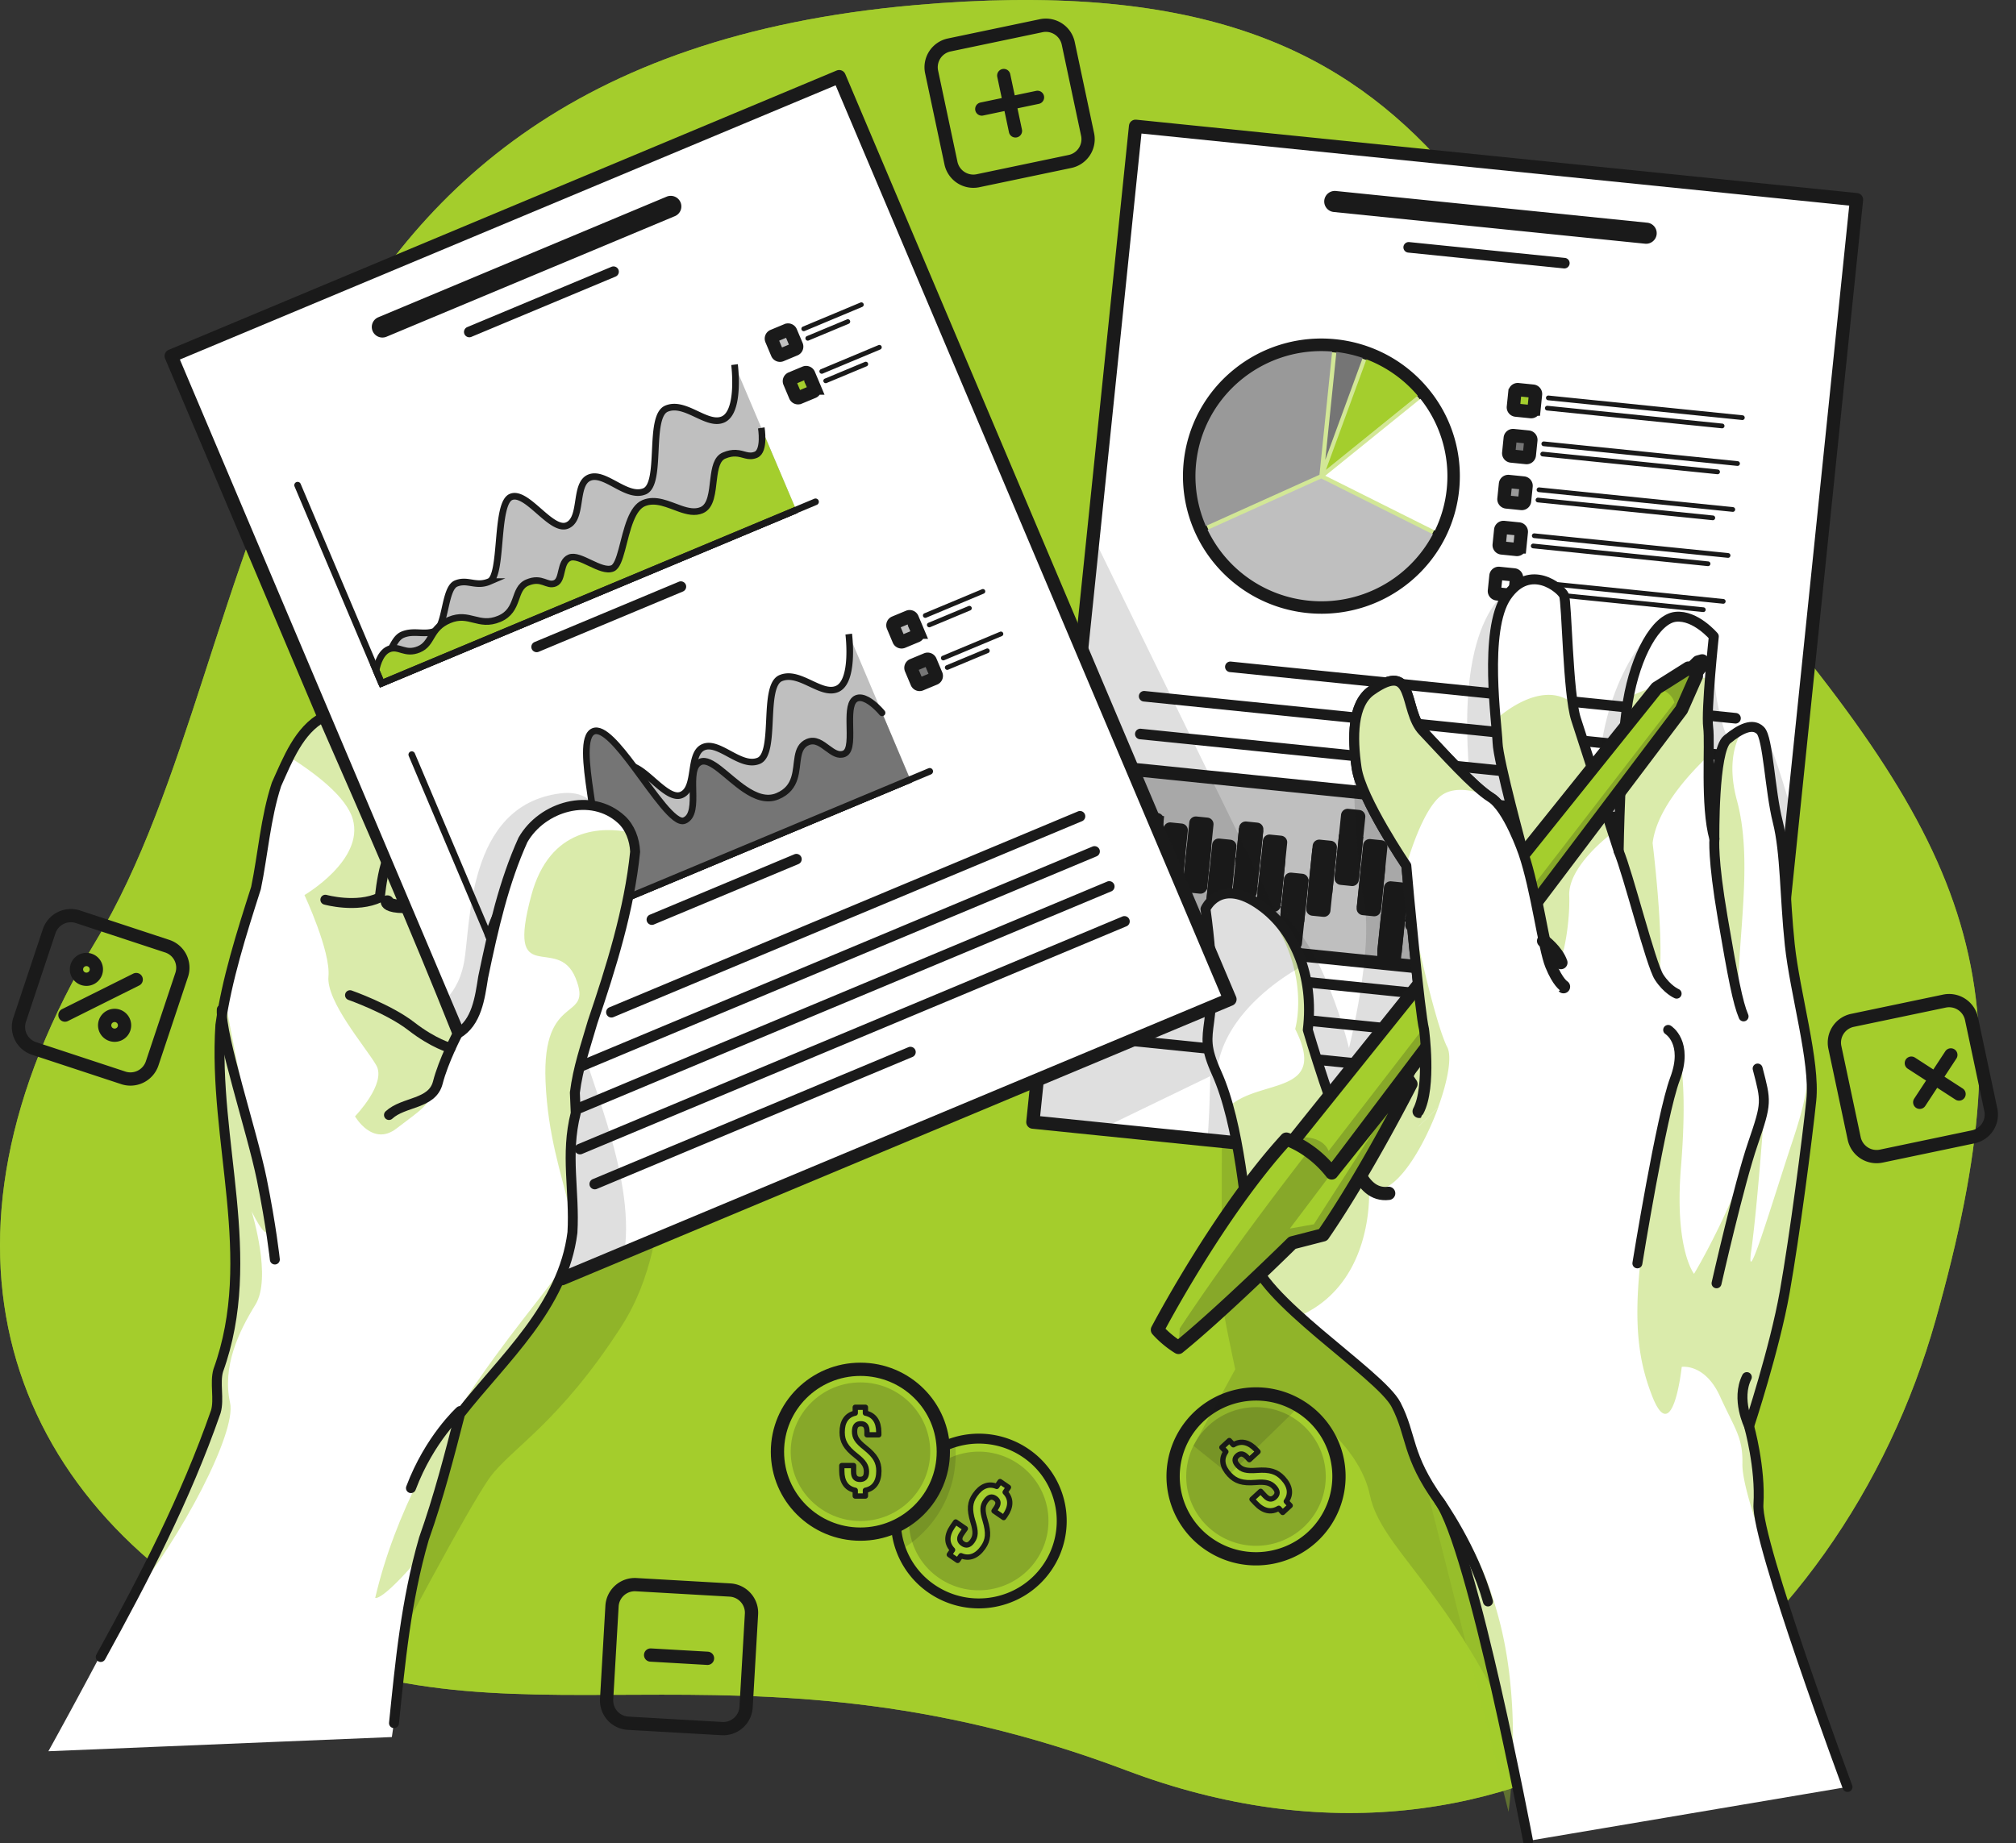 <svg width="152" height="139" fill="none" xmlns="http://www.w3.org/2000/svg"><rect width="100%" height="100%" fill="#333333" stroke="none"/><g clip-path="url(#clip0_174_72774)"><path d="M68.943.39c42.088-3.725 42.159 19.873 61.123 41.86s23.022 31.952 15.873 57.298c-7.149 25.342-31.237 45.211-61.038 33.955-29.802-11.257-46.872-.445-65.67-10.444C.433 113.06-6.546 93.748 7.213 70.989 20.972 48.228 17.049 4.984 68.943.39z" fill="#A4CE2D"/><path opacity=".7" d="M68.943.39c42.088-3.725 42.159 19.873 61.123 41.86s23.022 31.952 15.873 57.298c-7.149 25.342-31.237 45.211-61.038 33.955-29.802-11.257-46.872-.445-65.67-10.444C.433 113.06-6.546 93.748 7.213 70.989 20.972 48.228 17.049 4.984 68.943.39z" fill="#A4CE2D"/><path d="M80.668 12.178l-6.922 1.45a1.727 1.727 0 01-2.046-1.325l-1.46-6.88a1.717 1.717 0 011.334-2.033l6.922-1.45a1.727 1.727 0 012.046 1.325l1.46 6.88a1.718 1.718 0 01-1.334 2.033zM75.68 5.696l.882 4.175m1.662-2.529l-4.2.88m74.745 77.514l-6.922 1.45a1.727 1.727 0 01-2.046-1.325l-1.459-6.88a1.717 1.717 0 011.334-2.033l6.922-1.45a1.727 1.727 0 012.046 1.325l1.459 6.88a1.718 1.718 0 01-1.334 2.033zm-1.682-6.181l-2.345 3.574m2.964-.623l-3.597-2.33m-89.682 50.185l-7.065-.405a1.72 1.72 0 01-1.625-1.814l.407-7.021a1.723 1.723 0 011.826-1.615l7.064.404c.954.054 1.68.867 1.626 1.815l-.408 7.021a1.726 1.726 0 01-1.825 1.615zm-1.084-5.301l-4.288-.246M9.29 81.284l-6.714-2.212a1.71 1.71 0 01-1.096-2.168l2.225-6.674a1.726 1.726 0 012.182-1.089l6.715 2.212a1.71 1.71 0 011.096 2.169l-2.226 6.673a1.728 1.728 0 01-2.182 1.09zm.98-7.412l-5.372 2.681" stroke="#1A1A1A" stroke-miterlimit="10" stroke-linecap="round" stroke-linejoin="round"/><path d="M7.186 72.77a.744.744 0 01-.332 1.001.753.753 0 01-1.008-.33.744.744 0 01.333-1.002.753.753 0 011.007.33zm2.125 4.218a.744.744 0 01-.332 1.002.753.753 0 01-1.008-.33.744.744 0 01.333-1.002.75.75 0 011.007.33z" stroke="#1A1A1A" stroke-miterlimit="10" stroke-linecap="round" stroke-linejoin="round"/><path d="M78.94 118.241c-1.96 2.823-5.856 3.527-8.696 1.578a6.187 6.187 0 01-1.588-8.646 6.22 6.22 0 013.349-2.415 6.26 6.26 0 015.35.84 6.186 6.186 0 011.585 8.643z" fill="#A4CE2D"/><path opacity=".3" d="M78.118 117.678c-1.652 2.374-4.927 2.968-7.319 1.325a5.207 5.207 0 01-1.333-7.273c1.652-2.375 4.926-2.968 7.319-1.326a5.21 5.21 0 011.333 7.274z" fill="#1A1A1A" fill-opacity=".7"/><path d="M75.153 112.097l.251-.365.631.435-.25.365c.471.489.457 1.099 0 1.76l-.11.155-.729-.502.14-.203c.244-.347.193-.576-.052-.745-.244-.169-.478-.132-.719.216-.24.347-.271.688-.037 1.457.281.937.234 1.47-.156 2.026-.462.661-1.045.891-1.67.624l-.247.358-.632-.435.248-.358c-.478-.492-.461-1.109 0-1.774l.234-.333.73.502-.268.384c-.245.348-.177.58.071.749.244.169.489.148.73-.199.24-.347.278-.695.037-1.457-.288-.93-.234-1.47.156-2.026.455-.655 1.021-.887 1.642-.634z" fill="#A4CE2D" stroke="#1A1A1A" stroke-width=".4" stroke-miterlimit="10" stroke-linecap="round" stroke-linejoin="round"/><path opacity=".2" d="M72.056 109.673c0 3.062-1.653 5.739-4.12 7.199a6.188 6.188 0 01.72-5.699 6.217 6.217 0 013.349-2.414c.034.3.05.603.05.914z" fill="#1A1A1A" fill-opacity=".7"/><path d="M78.94 118.241c-1.96 2.823-5.856 3.527-8.696 1.578a6.187 6.187 0 01-1.588-8.646 6.22 6.22 0 013.349-2.415 6.26 6.26 0 015.35.84 6.186 6.186 0 011.585 8.643z" stroke="#1A1A1A" stroke-width=".75" stroke-miterlimit="10" stroke-linecap="round" stroke-linejoin="round"/><path d="M64.87 115.695c3.454 0 6.254-2.783 6.254-6.215 0-3.433-2.8-6.215-6.253-6.215-3.454 0-6.254 2.782-6.254 6.215 0 3.432 2.8 6.215 6.254 6.215z" fill="#A4CE2D" stroke="#1A1A1A" stroke-miterlimit="10" stroke-linecap="round" stroke-linejoin="round"/><path opacity=".3" d="M64.876 114.707c2.905 0 5.26-2.341 5.26-5.227 0-2.887-2.355-5.227-5.26-5.227-2.904 0-5.259 2.34-5.259 5.227 0 2.886 2.355 5.227 5.26 5.227z" fill="#1A1A1A" fill-opacity=".7"/><path d="M64.483 106.57v-.442h.767v.442c.665.135 1.008.644 1.008 1.45v.185h-.89v-.246c0-.425-.169-.587-.467-.587-.299 0-.469.162-.469.587 0 .425.17.722.801 1.221.767.61 1.032 1.076 1.032 1.753 0 .806-.35 1.322-1.015 1.457v.432h-.767v-.432c-.675-.135-1.014-.654-1.014-1.457v-.408h.889v.466c0 .425.186.576.485.576.298 0 .485-.151.485-.576 0-.425-.17-.729-.8-1.221-.767-.604-1.032-1.076-1.032-1.757-.004-.789.329-1.298.987-1.443z" fill="#A4CE2D" stroke="#1A1A1A" stroke-width=".4" stroke-miterlimit="10" stroke-linecap="round" stroke-linejoin="round"/><path d="M99.967 114.693a6.193 6.193 0 00-1.892-8.586c-2.908-1.852-6.776-1.01-8.639 1.88a6.192 6.192 0 001.892 8.586c2.908 1.852 6.776 1.01 8.64-1.88z" fill="#A4CE2D" stroke="#1A1A1A" stroke-miterlimit="10" stroke-linecap="round" stroke-linejoin="round"/><path opacity=".3" d="M98.552 107.79a5.206 5.206 0 01-.274 7.389 5.284 5.284 0 01-7.435-.273 5.206 5.206 0 01.275-7.389c2.131-1.963 5.46-1.841 7.434.273z" fill="#1A1A1A" fill-opacity=".7"/><path d="M92.427 109.479l-.302-.324.563-.519.302.323c.58-.35 1.178-.209 1.73.382l.13.138-.652.6-.17-.179c-.291-.31-.525-.313-.743-.111-.217.202-.234.435.058.745.292.311.618.412 1.425.351.98-.071 1.493.091 1.958.587.553.59.648 1.207.255 1.753l.295.317-.564.52-.295-.317c-.587.357-1.19.209-1.74-.381l-.279-.297.652-.6.319.34c.292.31.532.297.75.095.217-.203.25-.442-.038-.752-.291-.311-.624-.419-1.425-.351-.974.077-1.493-.091-1.958-.587-.55-.587-.654-1.184-.271-1.733z" fill="#A4CE2D" stroke="#1A1A1A" stroke-width=".4" stroke-miterlimit="10" stroke-linecap="round" stroke-linejoin="round"/><path opacity=".2" d="M92.125 84.336s-.027 12.895 0 13.647c.028.752 1.008 5.281 1.008 5.281l-3.149 5.77 2.711 2.172 5.277-5.156s4.492 2.758 5.313 6.704c.821 3.945 5.711 6.818 10.783 17.744 5.073 10.926 10.858-24.448 10.858-24.448l-15.652-19.586-17.149-2.128z" fill="#1A1A1A" fill-opacity=".7"/><path d="M139.975 15.057l-4.794 46.496-2.949 28.604-41.205-4.195-8.018-.816-5.134-.523 4.55-44.143 3.193-30.957 54.357 5.534z" fill="#fff"/><path d="M124.19 16.794l-23.463-2.39a.8.8 0 00-.88.71.797.797 0 00.717.874l23.463 2.391a.8.8 0 00.879-.711.795.795 0 00-.716-.874zm-6.201 2.656l-11.733-1.193a.402.402 0 00-.441.354.4.4 0 00.356.438l11.733 1.194a.398.398 0 10.085-.793zm12.906 34.32l-38.084-3.877a.402.402 0 00-.442.354.4.4 0 00.357.438l38.084 3.878a.398.398 0 10.085-.792zm-.301 2.85l-44.283-4.508a.402.402 0 00-.442.354.4.4 0 00.357.438l44.283 4.509a.403.403 0 00.441-.354.395.395 0 00-.356-.439zm-12.691 1.586l-31.882-3.248a.402.402 0 00-.44.354.4.4 0 00.356.439l31.881 3.247a.402.402 0 00.441-.354.4.4 0 00-.356-.438z" fill="#1A1A1A"/><path d="M85.522 58.033L84.227 70.6l44.643 4.544 1.295-12.566-44.643-4.545z" fill="#BFBFBF" stroke="#1A1A1A" stroke-miterlimit="10"/><path d="M105.991 43.495c4.217-3.491 4.788-9.72 1.274-13.91-3.513-4.192-9.78-4.759-13.997-1.267a9.836 9.836 0 00-1.274 13.911c3.514 4.191 9.78 4.758 13.997 1.266z" fill="#A4CE2D"/><path opacity=".5" d="M105.992 43.495a9.836 9.836 0 001.274-13.91c-3.514-4.192-9.78-4.759-13.998-1.267a9.836 9.836 0 00-1.274 13.911c3.514 4.191 9.78 4.758 13.998 1.267z" fill="#fff"/><path d="M105.991 43.495c4.217-3.491 4.788-9.72 1.274-13.91-3.513-4.192-9.78-4.759-13.997-1.267a9.836 9.836 0 00-1.274 13.911c3.514 4.191 9.78 4.758 13.997 1.266z" stroke="#1A1A1A" stroke-miterlimit="10"/><path d="M99.922 35.877l8.265 4.135a9.323 9.323 0 00.893-3.14 9.366 9.366 0 00-1.985-6.795l-7.173 5.8z" fill="#fff"/><path d="M99.969 35.436l6.922-5.598a9.513 9.513 0 00-3.865-2.738l-1.249 3.406-1.808 4.93z" fill="#A4CE2D"/><path d="M100.76 26.543l-.838 8.14 2.82-7.692a9.8 9.8 0 00-1.982-.448z" fill="#757575"/><path d="M99.483 35.807l.957-9.294c-5.15-.442-9.728 3.305-10.257 8.434a9.348 9.348 0 00.736 4.72l8.564-3.86z" fill="#999"/><path d="M98.658 45.296a9.506 9.506 0 009.375-5.008l-8.412-4.205-8.574 3.871a9.492 9.492 0 007.61 5.342z" fill="#BFBFBF"/><path d="M115.426 31.045l-1.134-.115a.215.215 0 01-.19-.232l.116-1.127a.215.215 0 01.234-.189l1.133.115c.116.014.2.115.19.233l-.115 1.126a.214.214 0 01-.234.189z" fill="#A4CE2D" stroke="#1A1A1A" stroke-miterlimit="10"/><path d="M131.33 31.672l-14.607-1.487a.18.18 0 01-.16-.195.18.18 0 01.197-.159l14.607 1.487a.179.179 0 11-.037.354zm-1.506.628l-13.179-1.343a.178.178 0 01-.16-.195.18.18 0 01.197-.159l13.179 1.342a.178.178 0 11-.037.355z" fill="#1A1A1A"/><path d="M115.074 34.508l-1.133-.115a.214.214 0 01-.19-.232l.115-1.127a.216.216 0 01.234-.189l1.134.115c.115.014.2.115.19.233l-.116 1.126a.21.21 0 01-.234.189z" fill="#757575" stroke="#1A1A1A" stroke-miterlimit="10" stroke-linecap="round" stroke-linejoin="round"/><path d="M130.986 35.135l-14.607-1.487a.178.178 0 11.038-.354l14.607 1.487a.178.178 0 11-.038.354zm-1.506.627l-13.179-1.342a.178.178 0 11.037-.354l13.179 1.342c.099.01.17.098.16.196a.18.18 0 01-.197.158z" fill="#1A1A1A"/><path d="M114.715 37.972l-1.134-.115a.215.215 0 01-.19-.233l.116-1.126a.215.215 0 01.234-.189l1.133.115c.116.013.2.114.19.233l-.115 1.126a.213.213 0 01-.234.189z" fill="#999" stroke="#1A1A1A" stroke-miterlimit="10" stroke-linecap="round" stroke-linejoin="round"/><path d="M130.627 38.599l-14.607-1.487a.178.178 0 01-.16-.196.18.18 0 01.197-.158l14.607 1.487c.099.01.17.098.16.195a.175.175 0 01-.197.159zm-1.507.631l-13.178-1.343a.178.178 0 01-.16-.195.18.18 0 01.197-.159l13.179 1.343c.098.01.169.097.159.195a.18.18 0 01-.197.159z" fill="#1A1A1A"/><path d="M114.355 41.439l-1.133-.115a.215.215 0 01-.19-.233l.115-1.126a.216.216 0 01.235-.189l1.133.115c.115.013.2.114.19.232l-.115 1.127a.218.218 0 01-.235.189z" fill="#BFBFBF" stroke="#1A1A1A" stroke-miterlimit="10"/><path d="M130.268 42.066l-14.608-1.487a.178.178 0 11.038-.354l14.607 1.487a.178.178 0 11-.037.354zm-1.507.627l-13.179-1.342a.178.178 0 11.038-.354l13.178 1.342c.099.01.17.098.16.196a.18.18 0 01-.197.158z" fill="#1A1A1A"/><path d="M113.996 44.902l-1.133-.115a.214.214 0 01-.19-.233l.115-1.126a.215.215 0 01.234-.189l1.133.115a.214.214 0 01.19.232l-.115 1.127a.215.215 0 01-.234.189z" fill="#fff" stroke="#1A1A1A" stroke-miterlimit="10" stroke-linecap="round" stroke-linejoin="round"/><path d="M129.908 45.529l-14.607-1.487a.178.178 0 11.037-.355l14.608 1.488a.178.178 0 11-.038.354zm-1.506.627l-13.179-1.342a.179.179 0 01-.16-.196.18.18 0 01.197-.158l13.179 1.342a.178.178 0 11-.037.354z" fill="#1A1A1A"/><path d="M123.416 70.9l.834.085.489-4.74-.834-.085-.489 4.74z" fill="#757575" stroke="#1A1A1A" stroke-miterlimit="10" stroke-linecap="round" stroke-linejoin="round"/><path d="M123.487 70.194l.833.085.23-2.23-.833-.086-.23 2.231z" fill="#A4CE2D" stroke="#1A1A1A" stroke-miterlimit="10"/><path d="M125.408 69.903l.834.085.489-4.74-.834-.085-.489 4.74z" fill="#757575" stroke="#1A1A1A" stroke-miterlimit="10" stroke-linecap="round" stroke-linejoin="round"/><path d="M125.769 66.42l-.23 2.23.834.085.23-2.23-.834-.086z" fill="#A4CE2D" stroke="#1A1A1A" stroke-miterlimit="10"/><path d="M127.19 71.001l.833.085.489-4.74-.834-.085-.488 4.74z" fill="#757575" stroke="#1A1A1A" stroke-miterlimit="10" stroke-linecap="round" stroke-linejoin="round"/><path d="M127.377 69.209l.834.085.23-2.23-.834-.086-.23 2.231z" fill="#A4CE2D" stroke="#1A1A1A" stroke-miterlimit="10"/><path d="M121.635 69.771l.834.085.489-4.74-.834-.085-.489 4.74z" fill="#757575" stroke="#1A1A1A" stroke-miterlimit="10" stroke-linecap="round" stroke-linejoin="round"/><path d="M121.705 69.065l.834.085.23-2.23-.834-.086-.23 2.231z" fill="#A4CE2D" stroke="#1A1A1A" stroke-miterlimit="10"/><path d="M119.596 70.99l.834.085.488-4.74-.833-.085-.489 4.74z" fill="#757575" stroke="#1A1A1A" stroke-miterlimit="10" stroke-linecap="round" stroke-linejoin="round"/><path d="M119.658 70.447l.834.085.23-2.23-.833-.086-.231 2.231z" fill="#A4CE2D" stroke="#1A1A1A" stroke-miterlimit="10"/><path d="M117.854 69.576l.834.085.488-4.74-.834-.085-.488 4.74z" fill="#757575" stroke="#1A1A1A" stroke-miterlimit="10" stroke-linecap="round" stroke-linejoin="round"/><path d="M117.877 69.39l.834.085.23-2.231-.834-.085-.23 2.23z" fill="#A4CE2D" stroke="#1A1A1A" stroke-miterlimit="10"/><path d="M115.721 71.856l.834.085.489-4.74-.834-.085-.489 4.74z" fill="#757575" stroke="#1A1A1A" stroke-miterlimit="10" stroke-linecap="round" stroke-linejoin="round"/><path d="M115.744 71.677l.834.084.23-2.23-.833-.085-.231 2.23z" fill="#A4CE2D" stroke="#1A1A1A" stroke-miterlimit="10"/><path d="M114.151 68.684l.833.085.489-4.74-.834-.085-.488 4.74z" fill="#757575" stroke="#1A1A1A" stroke-miterlimit="10" stroke-linecap="round" stroke-linejoin="round"/><path d="M114.229 67.97l.833.085.23-2.23-.833-.085-.23 2.23z" fill="#A4CE2D" stroke="#1A1A1A" stroke-miterlimit="10"/><path d="M112.307 68.21l.834.086.489-4.74-.834-.085-.489 4.74z" fill="#757575" stroke="#1A1A1A" stroke-miterlimit="10" stroke-linecap="round" stroke-linejoin="round"/><path d="M112.494 66.434l.834.085.23-2.23-.834-.085-.23 2.23z" fill="#A4CE2D" stroke="#1A1A1A" stroke-miterlimit="10"/><path d="M110.112 71.002l.833.085.489-4.74-.834-.085-.488 4.74z" fill="#757575" stroke="#1A1A1A" stroke-miterlimit="10" stroke-linecap="round" stroke-linejoin="round"/><path d="M110.315 69.037l.833.085.23-2.23-.833-.086-.23 2.231z" fill="#A4CE2D" stroke="#1A1A1A" stroke-miterlimit="10"/><path d="M108.455 68.725l.834.085.489-4.74-.834-.085-.489 4.74z" fill="#757575" stroke="#1A1A1A" stroke-miterlimit="10" stroke-linecap="round" stroke-linejoin="round"/><path d="M108.549 67.834l.834.085.23-2.231-.834-.085-.23 2.23z" fill="#A4CE2D" stroke="#1A1A1A" stroke-miterlimit="10"/><path d="M106.448 69.764l.833.086.489-4.74-.833-.086-.489 4.74z" fill="#757575" stroke="#1A1A1A" stroke-miterlimit="10" stroke-linecap="round" stroke-linejoin="round"/><path d="M106.518 69.058l.834.084.229-2.23-.833-.085-.23 2.23z" fill="#A4CE2D" stroke="#1A1A1A" stroke-miterlimit="10"/><path d="M104.354 71.703l.834.085.489-4.74-.834-.085-.489 4.74z" fill="#757575" stroke="#1A1A1A" stroke-miterlimit="10" stroke-linecap="round" stroke-linejoin="round"/><path d="M104.346 71.709l.834.085.23-2.231-.834-.085-.23 2.23z" fill="#A4CE2D" stroke="#1A1A1A" stroke-miterlimit="10"/><path d="M102.783 68.517l.834.084.489-4.74-.834-.085-.489 4.74z" fill="#757575" stroke="#1A1A1A" stroke-miterlimit="10" stroke-linecap="round" stroke-linejoin="round"/><path d="M102.846 67.981l.834.085.23-2.23-.834-.085-.23 2.23z" fill="#A4CE2D" stroke="#1A1A1A" stroke-miterlimit="10"/><path d="M101.119 66.235l.834.085.489-4.74-.834-.085-.489 4.74z" fill="#757575" stroke="#1A1A1A" stroke-miterlimit="10" stroke-linecap="round" stroke-linejoin="round"/><path d="M101.174 65.706l.834.085.23-2.231-.834-.085-.23 2.231z" fill="#A4CE2D" stroke="#1A1A1A" stroke-miterlimit="10"/><path d="M98.979 68.56l.834.084.488-4.74-.834-.085-.488 4.74z" fill="#757575" stroke="#1A1A1A" stroke-miterlimit="10" stroke-linecap="round" stroke-linejoin="round"/><path d="M99.166 66.766l.834.085.23-2.23-.834-.085-.23 2.23z" fill="#A4CE2D" stroke="#1A1A1A" stroke-miterlimit="10"/><path d="M96.83 71.047l.834.085.489-4.74-.834-.085-.489 4.74z" fill="#757575" stroke="#1A1A1A" stroke-miterlimit="10" stroke-linecap="round" stroke-linejoin="round"/><path d="M97.057 68.903l.834.085.23-2.23-.834-.086-.23 2.231z" fill="#A4CE2D" stroke="#1A1A1A" stroke-miterlimit="10"/><path d="M95.229 68.176l.834.085.488-4.74-.834-.085-.488 4.74z" fill="#757575" stroke="#1A1A1A" stroke-miterlimit="10" stroke-linecap="round" stroke-linejoin="round"/><path d="M95.307 67.456l.834.085.23-2.23-.834-.086-.23 2.231z" fill="#A4CE2D" stroke="#1A1A1A" stroke-miterlimit="10"/><path d="M93.432 67.191l.834.085.489-4.74-.834-.085-.49 4.74z" fill="#757575" stroke="#1A1A1A" stroke-miterlimit="10" stroke-linecap="round" stroke-linejoin="round"/><path d="M93.635 65.232l.834.085.23-2.23-.834-.086-.23 2.231z" fill="#A4CE2D" stroke="#1A1A1A" stroke-miterlimit="10"/><path d="M91.4 68.478l.834.085.49-4.74-.834-.086-.49 4.74z" fill="#757575" stroke="#1A1A1A" stroke-miterlimit="10" stroke-linecap="round" stroke-linejoin="round"/><path d="M91.393 68.483l.834.084.23-2.23-.834-.085-.23 2.23z" fill="#A4CE2D" stroke="#1A1A1A" stroke-miterlimit="10"/><path d="M89.674 66.813l.834.084.488-4.74-.833-.085-.489 4.74z" fill="#757575" stroke="#1A1A1A" stroke-miterlimit="10" stroke-linecap="round" stroke-linejoin="round"/><path d="M89.721 66.45l.834.085.23-2.23-.834-.086-.23 2.231z" fill="#A4CE2D" stroke="#1A1A1A" stroke-miterlimit="10"/><path d="M87.737 67.26l.833.086.489-4.74-.834-.086-.488 4.74z" fill="#757575" stroke="#1A1A1A" stroke-miterlimit="10" stroke-linecap="round" stroke-linejoin="round"/><path d="M87.76 67.081l.834.085.23-2.231-.834-.085-.23 2.231z" fill="#A4CE2D" stroke="#1A1A1A" stroke-miterlimit="10"/><path d="M85.916 66.463l.834.085.489-4.74-.834-.085-.489 4.74z" fill="#757575" stroke="#1A1A1A" stroke-miterlimit="10" stroke-linecap="round" stroke-linejoin="round"/><path d="M86.159 64.142l.833.084.23-2.23-.834-.085-.23 2.23z" fill="#A4CE2D" stroke="#1A1A1A" stroke-miterlimit="10"/><path d="M128.527 76.722l-38.084-3.878a.402.402 0 00-.44.354.399.399 0 00.356.438l38.084 3.879a.403.403 0 00.441-.355.401.401 0 00-.357-.438zm-.293 2.85l-44.283-4.51a.402.402 0 00-.44.355.398.398 0 00.355.438l44.284 4.509a.403.403 0 00.441-.354.4.4 0 00-.357-.439zm-18.897.958l-25.683-2.618a.402.402 0 00-.44.354.4.4 0 00.356.439l25.682 2.617a.403.403 0 00.441-.354.395.395 0 00-.356-.439z" fill="#1A1A1A"/><path opacity=".2" d="M132.728 55.079c-1.314-.105-1.768 1.976-1.768 1.976s-2.077-2.705-1.748-9.065c0 0-1.014-2.819-3.732-1.116-2.714 1.703-5.534 7.706-4.862 14.244l-5.283-17.43c-1.826.384-5.534 2.822-4.557 14.594l-5.765-6.056s-1.561-.5-2.443.873c-.882 1.376-.462 11.203.268 14.879.733 3.679-1.13 11.06-1.13 11.06s-1.988-8.363-5.585-10.48L82.425 40.48l-4.55 44.143 5.134.523 8.245-3.99c-.048 1.845-.092 3.541-.227 4.806l41.205 4.195 2.949-28.603c-1.001-3.565-1.958-6.438-2.453-6.475z" fill="#1A1A1A" fill-opacity=".7"/><path d="M139.975 15.057l-4.794 46.496-2.949 28.604-41.205-4.195-8.018-.816-5.134-.523 4.55-44.143 3.193-30.957 54.357 5.534z" stroke="#1A1A1A" stroke-miterlimit="10" stroke-linecap="round" stroke-linejoin="round"/><path d="M139.304 134.758l-24.091 4.073s-4.194-22.138-6.694-25.625c-2.501-3.49-2.043-4.924-3.258-7.274-.733-1.42-4.407-4.067-7.291-6.68h-.004a28.564 28.564 0 01-.73-.678c-.101-.091-.196-.189-.291-.28-.383-.378-.74-.745-1.055-1.106a8.158 8.158 0 01-.326-.385c-.6-.738-1.025-1.43-1.167-2.053a.518.518 0 01-.02-.105.878.878 0 01-.021-.125 98.528 98.528 0 01-.2-1.767c-.014-.128-.027-.263-.044-.398-.007-.054-.014-.104-.02-.162a88.373 88.373 0 00-.198-1.702 73.443 73.443 0 00-.25-1.902 27.893 27.893 0 00-.099-.671c0-.004 0-.007-.003-.007-.038-.25-.078-.5-.12-.752l-.111-.648c-.007-.037-.017-.07-.02-.1l-.143-.75a.337.337 0 01-.017-.084c-.047-.219-.091-.435-.142-.654a25.346 25.346 0 00-.353-1.433 17.71 17.71 0 00-.9-2.563c-1.737-3.855.523-2.462-.838-12.38 0 0 1.001-2.3 3.855-.462.22.142.43.297.638.462h.003a7.994 7.994 0 011.517 1.612 9.29 9.29 0 011.31 2.685c.451 1.467.597 3.109.386 4.822 0 0 2.145 7.304 3.275 8.967 1.133 1.662 5.802-7.888 5.5-9-.061-.223-.146-.766-.241-1.511l-.064-.527c-.021-.185-.044-.377-.065-.576-.013-.095-.024-.196-.037-.294-.004-.04-.007-.08-.014-.118-.04-.38-.088-.785-.132-1.204-.01-.118-.024-.229-.037-.344-.021-.198-.041-.404-.061-.606-.007-.03-.007-.065-.011-.102-.013-.114-.027-.232-.037-.354a51.432 51.432 0 01-.075-.715c-.023-.205-.04-.411-.061-.617-.04-.388-.078-.775-.115-1.15-.027-.28-.054-.556-.078-.826a225.92 225.92 0 01-.312-3.403s-3.397-4.997-3.746-7.351c-.35-2.357-.319-4.832 1.103-5.84 3.365-2.381 2.382 1.456 3.888 3.044 1.507 1.595 3.817 4.192 5.127 5.005 1.208.762 2.287 3.723 2.44 4.154-.173-.647-1.901-7.014-1.938-8.295-.044-1.352-1.082-8.485.682-11.044 1.761-2.556 4.109-.574 4.326-.068.218.506.282 7.416.903 9.341.624 1.922 3.22 9.938 3.22 9.938s.109-7.796.696-11.287c.583-3.486 2.11-6.218 3.603-6.373 1.493-.155 2.874 1.48 2.874 1.48s-.59 5.564-.421 6.85c.166 1.28-.244 5.924.465 8.42 0 0-.081-6.647.957-7.497 1.042-.85 1.931-1.258 2.514-.684.58.573.709 4.508 1.303 6.876.597 2.37.519 5.584.909 9.277.391 3.692 1.928 8.818 1.622 11.749-.305 2.923-1.245 10.197-2.002 14.463-.756 4.269-2.687 10.11-2.687 10.11s.879 3.119.709 5.901c-.173 2.783 6.715 21.303 6.715 21.303z" fill="#fff"/><path opacity=".4" d="M118.827 54.229l2.772 8.562s-3.369 2.462-3.285 4.745c.089 2.283-.617 6.9-2.127 6.768-1.51-.128-1.374-9.733-1.87-11.345.306.692.506 1.258.547 1.37-.112-.415-1.911-7.021-1.948-8.33-.01-.307-.071-.92-.143-1.713v-.017s3.346-3.183 5.806-1.234v.003c.071.49.153.897.248 1.19zm10.006 2.745c-1.568 1.477-3.933 4.09-4.231 6.61 0 0 .875 7.03.502 10.099l-3.057-9.513s.108-7.797.695-11.287l.051-.29c1.5-.762 3.556-1.443 6.138-1.49-.118 1.504-.213 3.115-.132 3.733.051.421.048 1.197.034 2.138zm1.379-1.211a4.813 4.813 0 00-.274.22 4.42 4.42 0 01.268-.44l.006.22z" fill="#A4CE2D"/><path opacity=".4" d="M131.019 75.21s-2.016-7.512-2.05-13.562c-.013-2.24.245-4.28.974-5.659l.003-.003c.085-.155.174-.304.269-.439l.006.22c.431-.351.832-.628 1.201-.79-.566.877-1.218 2.594-.464 5.383 1.184 4.367.152 9.701.061 14.85zm-27.803 14.32s.543 7.158-5.25 9.725h-.003a35.713 35.713 0 01-.73-.678c-.101-.095-.196-.19-.291-.28-.383-.378-.74-.745-1.055-1.106-.116-.132-.224-.26-.326-.385-.6-.738-1.025-1.43-1.167-2.053a.567.567 0 01-.02-.105.864.864 0 01-.02-.125 98.528 98.528 0 01-.201-1.767c-.014-.128-.027-.263-.044-.398-.007-.054-.014-.108-.017-.162-.061-.539-.126-1.112-.197-1.703a73.486 73.486 0 00-.251-1.901c-.034-.223-.065-.449-.098-.671 0-.004 0-.007-.004-.007a58.992 58.992 0 00-.23-1.403l-.02-.101a58.117 58.117 0 00-.303-1.487 32.905 32.905 0 00-.356-1.434c2.29-2.192 7.577-.816 5.018-5.89 0 0 1.29-4.344-2.263-9.055h.003c2.43 1.949 3.675 5.368 3.214 9.122 0 0 2.144 7.3 3.274 8.966 1.133 1.663 5.802-7.887 5.497-9-.058-.22-.143-.766-.238-1.51-.02-.166-.04-.341-.064-.527-.024-.185-.044-.378-.068-.577a6.506 6.506 0 01-.034-.29 125.338 125.338 0 00-.146-1.325c-.01-.115-.024-.23-.037-.344a74.507 74.507 0 01-.071-.708c-.011-.115-.028-.233-.038-.358-.027-.236-.047-.475-.074-.714l-.062-.618c-.037-.387-.078-.775-.112-1.15-.027-.28-.054-.56-.081-.822-.007-.061-.01-.122-.017-.182.095.441 1.815 8.582 2.796 10.477 1.008 1.956-3.271 12.231-5.914 10.545zm31.345 7.914c-.757 4.269-2.684 10.11-2.684 10.11s.879 3.119.706 5.901c-.048.749.421 2.637 1.12 4.998-.204-.519-2.365-6.09-2.331-8.033.04-2.04-.543-2.603-1.687-5.109-1.14-2.509-2.887-2.229-2.887-2.229s-.672 6.252-2.253 2.145c-1.578-4.111-1.883-8.886 2.097-25.477 0 0 .6 2.08.098 8.262-.506 6.184.984 8.053.984 8.053s3.217-5.264 5.29-12.262c0 0-.513 7.213-.974 10.501-.458 3.285 1.632-3.807 3.091-8.19 1.371-4.111 1.422-5.676.899-8.603.387 2.064.679 4.03.53 5.466-.302 2.927-1.242 10.201-1.999 14.467zm-27.217 13.904c1.174 1.854 4.048 4.306 5.761 11.088 1.714 6.781.635 14.203.635 14.203l-6.396-25.291z" fill="#A4CE2D"/><path opacity=".2" d="M98.22 72.843s-6.008 3.025-6.483 8.084c-1.738-3.855.522-2.462-.839-12.38 0 0 1.001-2.3 3.855-.462.22.142.43.297.638.462h.003a7.99 7.99 0 011.517 1.612l1.31 2.684z" fill="#1A1A1A" fill-opacity=".7"/><path d="M115.209 138.831s-4.191-22.139-6.695-25.625c-2.5-3.487-2.042-4.924-3.257-7.274-1.215-2.351-10.495-8.07-10.905-11.412-.411-3.338-.883-9.739-2.62-13.593-1.737-3.858.523-2.462-.841-12.38 0 0 1.007-2.296 3.858-.462 2.85 1.838 4.353 5.514 3.854 9.584 0 0 2.145 7.3 3.274 8.963 1.134 1.666 5.799-7.887 5.497-9.004-.302-1.116-1.198-10.612-1.337-12.342 0 0-3.396-5-3.746-7.351-.349-2.354-.319-4.833 1.103-5.838 3.366-2.38 2.382 1.457 3.889 3.049 1.506 1.591 3.817 4.188 5.127 5.004 1.309.816 2.456 4.205 2.456 4.205s-1.914-6.994-1.954-8.346c-.041-1.352-1.083-8.484.682-11.04 1.764-2.557 4.112-.574 4.326-.071.217.505.285 7.415.906 9.337.621 1.926 3.217 9.942 3.217 9.942s.112-7.797.695-11.287c.587-3.49 2.114-6.222 3.604-6.374 1.493-.155 2.874 1.48 2.874 1.48s-.591 5.565-.425 6.85c.167 1.285-.241 5.925.469 8.42 0 0-.085-6.646.956-7.496 1.042-.85 1.931-1.258 2.511-.685.584.573.71 4.509 1.307 6.876.593 2.367.519 5.585.909 9.277.39 3.693 1.927 8.819 1.622 11.746-.305 2.927-1.249 10.197-2.005 14.467-.757 4.269-2.684 10.109-2.684 10.109s.879 3.12.705 5.902c-.173 2.782 6.715 21.302 6.715 21.302" stroke="#1A1A1A" stroke-width=".75" stroke-miterlimit="10" stroke-linecap="round" stroke-linejoin="round"/><path d="M122.031 64.17c.703 1.64 2.436 8.56 3.057 9.517.621.958 1.324 1.248 1.324 1.248m2.85-11.675s-.15 1.416.621 5.938c.77 4.52 1.146 6.445 1.577 7.453" stroke="#1A1A1A" stroke-width=".75" stroke-miterlimit="10" stroke-linecap="round" stroke-linejoin="round"/><path d="M114.859 64.35c.944 2.755 1.473 7.145 2.009 8.467.536 1.322 1.015 1.595 1.015 1.595" stroke="#1A1A1A" stroke-miterlimit="10" stroke-linecap="round" stroke-linejoin="round"/><path d="M116.391 70.959s.987.728 1.303 1.635" stroke="#1A1A1A" stroke-width=".75" stroke-miterlimit="10" stroke-linecap="round" stroke-linejoin="round"/><path d="M101.883 86.633s.516 3.652 2.819 3.362m2.681-12.366s.598 4.34-.383 6.185" stroke="#1A1A1A" stroke-miterlimit="10" stroke-linecap="round" stroke-linejoin="round"/><path d="M125.774 77.67s1.547.94.512 3.702-2.833 13.904-2.833 13.904m9.067-14.693c.648 2.496.706 2.56-.346 5.625-1.056 3.065-2.752 10.572-2.752 10.572m2.46 10.774s-1.012-2.03-.177-3.7m-23.189 9.352s2.558 3.571 3.671 7.567" stroke="#1A1A1A" stroke-width=".75" stroke-miterlimit="10" stroke-linecap="round" stroke-linejoin="round"/><path d="M127.336 50.607l.692-.681.312-.088-.02.337-.635.806-.349-.374z" fill="#757575" stroke="#1A1A1A" stroke-miterlimit="10" stroke-linecap="round" stroke-linejoin="round"/><path d="M127.903 50.981l-1.123 2.54-30.267 40.105-3.372-2.134 4.577-5.706 27.185-33.891 2.399-1.514c-.003 0 .509.131.601.6z" fill="#A4CE2D"/><path opacity=".3" d="M127.903 50.981l-1.123 2.54-30.267 40.105-3.372-2.134 4.577-5.706c2.104-.216 2.453 1.018 2.453 1.018l26.076-33.823c-.255-.91-1.344-1.086-1.344-1.086l2.399-1.514c-.003 0 .509.131.601.6z" fill="#1A1A1A" fill-opacity=".7"/><path d="M127.903 50.981l-1.123 2.54-30.267 40.105-3.372-2.134 4.577-5.706 27.185-33.891 2.399-1.514c-.003 0 .509.131.601.6z" stroke="#1A1A1A" stroke-miterlimit="10" stroke-linecap="round" stroke-linejoin="round"/><path d="M106.379 81.752s-3.376 6.664-6.627 11.378l-2.32.597s-5.328 5.26-8.578 7.888c0 0-.835-.483-1.588-1.326 0 0 4.614-8.808 9.72-14.382 0 0 .744.226 1.677.883a8.185 8.185 0 011.747 1.666l5.691-7.115.278.411z" fill="#A4CE2D"/><path opacity=".3" d="M106.385 81.752s-3.376 6.664-6.627 11.378l-2.32.597s-5.328 5.26-8.579 7.888l.089-1.43c3.525-5.352 8.004-11.19 9.717-13.395a8.19 8.19 0 011.748 1.666l-3.162 4.195 1.811-.323 7.041-10.987.282.411z" fill="#1A1A1A" fill-opacity=".7"/><path d="M106.379 81.752s-3.376 6.664-6.627 11.378l-2.32.597s-5.328 5.26-8.578 7.888c0 0-.835-.483-1.588-1.326 0 0 4.614-8.808 9.72-14.382 0 0 .744.226 1.677.883a8.185 8.185 0 011.747 1.666l5.691-7.115.278.411z" stroke="#1A1A1A" stroke-miterlimit="10" stroke-linecap="round" stroke-linejoin="round"/><path d="M117.886 74.412l-9.453 9.112-1.51 1.457c1.035-2.644.533-6.728.468-7.227v-.007l-.006-.044a.462.462 0 00-.007-.07c-.058-.22-.143-.766-.238-1.511-.02-.165-.04-.34-.064-.526s-.044-.378-.068-.577a6.528 6.528 0 01-.034-.29 1.405 1.405 0 00-.013-.118c-.041-.38-.089-.786-.133-1.207-.01-.115-.024-.23-.037-.344a74.507 74.507 0 01-.071-.708c-.011-.115-.028-.233-.038-.358-.027-.236-.047-.475-.074-.715l-.061-.617c-.038-.388-.078-.775-.112-1.15-.031-.28-.058-.556-.082-.823-.007-.06-.01-.12-.017-.182a255.246 255.246 0 01-.295-3.224s-3.393-4.997-3.746-7.35c-.349-2.355-.319-4.833 1.103-5.838 3.366-2.384 2.378 1.453 3.885 3.045 1.506 1.595 3.82 4.188 5.127 5.004 1.306.82 2.456 4.205 2.456 4.205.94 2.755 1.473 7.143 2.009 8.468.533 1.322 1.011 1.595 1.011 1.595z" fill="#fff"/><path d="M116.383 70.959s.987.728 1.303 1.635" stroke="#1A1A1A" stroke-miterlimit="10" stroke-linecap="round" stroke-linejoin="round"/><path opacity=".4" d="M107.278 55.14c1.5 1.592 3.804 4.172 5.114 4.998-.183-.091-2.596-1.261-3.943.04-1.401 1.356-2.416 5.11-2.416 5.11s-3.393-4.998-3.746-7.352c-.349-2.354-.319-4.832 1.103-5.837 3.366-2.384 2.382 1.453 3.888 3.041zm1.147 28.383l-1.51 1.457c1.035-2.644.533-6.728.468-7.227v-.006a.497.497 0 00-.013-.115c-.058-.22-.143-.766-.238-1.51-.02-.166-.04-.341-.064-.527-.024-.185-.044-.377-.068-.576a6.506 6.506 0 01-.034-.29 125.001 125.001 0 00-.146-1.325c-.01-.116-.024-.23-.037-.345a74.062 74.062 0 01-.071-.708c-.011-.115-.028-.233-.038-.357-.027-.237-.047-.476-.074-.715l-.062-.617c-.037-.388-.078-.776-.111-1.15l-.082-.823c-.007-.06-.01-.122-.017-.182.095.441 1.815 8.582 2.796 10.477.366.722.024 2.57-.699 4.54z" fill="#A4CE2D"/><path d="M117.884 74.412s-.479-.273-1.015-1.595c-.536-1.322-1.069-5.713-2.009-8.468 0 0-1.15-3.39-2.456-4.205-1.306-.816-3.617-3.413-5.127-5.005-1.507-1.591-.523-5.429-3.889-3.048-1.421 1.005-1.448 3.483-1.102 5.837.349 2.354 3.746 7.352 3.746 7.352.139 1.733 1.035 11.23 1.337 12.342m-.001.007s.597 4.34-.384 6.185" stroke="#1A1A1A" stroke-width=".75" stroke-miterlimit="10" stroke-linecap="round" stroke-linejoin="round"/><path opacity=".2" d="M49.334 82.94s2.148 9.912-2.504 17.125c-4.652 7.213-8.232 9.135-9.843 11.287-1.612 2.151-7.913 14.18-7.913 14.18l-7.363-21.673 7.363-26.813 20.26 5.895z" fill="#1A1A1A" fill-opacity=".7"/><path d="M92.735 75.363L47.078 94.46l-4.706 1.97-8.87-20.946-20.596-48.637L63.27 5.78l29.465 69.583z" fill="#fff"/><path d="M50.262 14.831l-21.74 9.095a.794.794 0 00-.427 1.042.802.802 0 001.048.425l21.74-9.092a.794.794 0 00.427-1.042.803.803 0 00-1.048-.428zM46.1 20.123l-10.87 4.545a.4.4 0 00-.215.523.404.404 0 00.526.213l10.872-4.546a.4.4 0 00.214-.523.405.405 0 00-.526-.212z" fill="#1A1A1A"/><path d="M63.992 47.82s.458 3.577-.882 4.14c-1.225.513-2.837-1.41-4.245-.819-1.408.59-.299 5.662-1.656 6.232-1.357.57-2.993-1.518-4.163-1.029-1.17.49-.462 3.1-1.67 3.605-.997.418-2.422-1.659-3.562-2.114-.241-.098-.469-.121-.679-.034-1.194.5-.6 5.952-1.632 6.38a1.904 1.904 0 01-.916.149c-.407-.027-.767-.149-1.164-.108-.14.013-.282.047-.434.111-.88.368-.76 3.237-1.565 3.575-.804.337-1.598-.081-2.456.28-.859.36-.845 1.851-2.124 2.387l.543 1.278 31.253-13.07" fill="#BFBFBF"/><path d="M63.992 47.82s.458 3.577-.882 4.14c-1.225.513-2.837-1.41-4.245-.819-1.408.59-.299 5.662-1.656 6.232-1.357.57-2.993-1.518-4.163-1.029-1.17.49-.462 3.1-1.67 3.605-.997.418-2.422-1.659-3.562-2.114-.241-.098-.469-.121-.679-.034-1.194.5-.6 5.952-1.632 6.38a1.904 1.904 0 01-.916.149c-.407-.027-.767-.149-1.164-.108-.14.013-.282.047-.434.111-.88.368-.76 3.237-1.565 3.575-.804.337-1.598-.081-2.456.28-.859.36-.845 1.851-2.124 2.387l.543 1.278 31.253-13.07" stroke="#1A1A1A" stroke-width=".5" stroke-miterlimit="10"/><path d="M31.047 56.911l6.328 14.942L70.098 58.17" stroke="#1A1A1A" stroke-width=".5" stroke-miterlimit="10" stroke-linecap="round" stroke-linejoin="round"/><path d="M66.504 53.757s-.153-.188-.387-.411c-.404-.388-1.045-.88-1.533-.678-.479.2-.52.988-.51 1.828.01 1.025.102 2.124-.417 2.344-.44.185-.834-.095-1.242-.395-.465-.344-.94-.722-1.513-.482-.964.404-.672 1.652-1.011 2.721-.173.547-.512 1.046-1.27 1.363-.834.347-1.679.006-2.473-.533-1.343-.91-2.551-2.388-3.332-2.06-1.245.519.13 3.867-1.211 4.427-.746.314-2.294-2.03-3.797-4.043-1.187-1.595-2.348-2.981-3.064-2.684-1.615.674 1.045 8.676-.129 9.169-.01.003-.023.01-.037.013-.489.192-.848.07-1.164-.108-.424-.24-.767-.576-1.235-.38-.865.36-.356 3.496-1.31 3.897-.953.398-1.523-.178-2.595.27-.906.378-1.446 2.563-1.446 2.563l.543 1.278 31.254-13.07" fill="#757575"/><path d="M66.504 53.757s-.153-.188-.387-.411c-.404-.388-1.045-.88-1.533-.678-.479.2-.52.988-.51 1.828.01 1.025.102 2.124-.417 2.344-.44.185-.834-.095-1.242-.395-.465-.344-.94-.722-1.513-.482-.964.404-.672 1.652-1.011 2.721-.173.547-.512 1.046-1.27 1.363-.834.347-1.679.006-2.473-.533-1.343-.91-2.551-2.388-3.332-2.06-1.245.519.13 3.867-1.211 4.427-.746.314-2.294-2.03-3.797-4.043-1.187-1.595-2.348-2.981-3.064-2.684-1.615.674 1.045 8.676-.129 9.169-.01.003-.023.01-.037.013-.489.192-.848.07-1.164-.108-.424-.24-.767-.576-1.235-.38-.865.36-.356 3.496-1.31 3.897-.953.398-1.523-.178-2.595.27-.906.378-1.446 2.563-1.446 2.563l.543 1.278 31.254-13.07" stroke="#1A1A1A" stroke-width=".5" stroke-miterlimit="10" stroke-linecap="round" stroke-linejoin="round"/><path d="M59.89 64.427l-10.872 4.546a.4.4 0 10.312.735l10.872-4.546a.4.4 0 00.214-.522.405.405 0 00-.526-.213z" fill="#1A1A1A"/><path d="M69.107 47.954l-1.051.438a.216.216 0 01-.279-.111l-.44-1.045a.213.213 0 01.111-.277l1.052-.438a.215.215 0 01.278.11l.441 1.046a.207.207 0 01-.112.277z" fill="#BFBFBF" stroke="#1A1A1A" stroke-miterlimit="10"/><path d="M74.177 44.764l-4.343 1.817a.179.179 0 01-.234-.094.177.177 0 01.095-.233l4.343-1.817a.179.179 0 01.234.094.178.178 0 01-.095.233zm-1.019 1.268l-3.02 1.261a.179.179 0 01-.234-.094.177.177 0 01.095-.233l3.02-1.26a.179.179 0 01.234.093.177.177 0 01-.095.233z" fill="#1A1A1A"/><path d="M70.467 51.164l-1.052.438a.215.215 0 01-.278-.111l-.441-1.046a.213.213 0 01.112-.276l1.051-.438a.216.216 0 01.279.11l.44 1.046a.207.207 0 01-.111.277z" fill="#757575" stroke="#1A1A1A" stroke-miterlimit="10" stroke-linecap="round" stroke-linejoin="round"/><path d="M75.536 47.97l-4.343 1.818a.179.179 0 01-.234-.094.177.177 0 01.095-.233l4.343-1.817a.179.179 0 01.234.094.177.177 0 01-.095.233zm-1.026 1.272l-3.02 1.261a.179.179 0 01-.234-.094.177.177 0 01.095-.233l3.02-1.261a.179.179 0 01.234.094.174.174 0 01-.095.233zm6.738 11.961L45.963 75.96a.4.4 0 10.313.735L81.56 61.938a.4.4 0 10-.312-.735zm1.12 2.64l-41.03 17.162a.4.4 0 10.313.735L82.68 64.579a.4.4 0 00.214-.523.405.405 0 00-.526-.213zm1.109 2.641l-41.03 17.161a.4.4 0 00-.213.523.404.404 0 00.526.212l41.03-17.16a.4.4 0 00.213-.523.404.404 0 00-.526-.213zm1.125 2.644l-41.03 17.161a.4.4 0 00-.213.523.404.404 0 00.526.212l41.03-17.161a.4.4 0 10-.313-.735zm-16.116 9.847L44.69 88.926a.4.4 0 00-.214.523.404.404 0 00.526.212l23.796-9.951a.4.4 0 00.214-.523.404.404 0 00-.526-.212z" fill="#1A1A1A"/><path d="M55.382 27.497s.459 3.578-.882 4.141c-1.225.513-2.836-1.41-4.245-.82-1.408.59-.298 5.663-1.655 6.233-1.358.566-2.993-1.518-4.164-1.029-1.17.489-.461 3.1-1.669 3.605-.998.418-2.423-1.66-3.563-2.114-.24-.098-.471-.122-.678-.034-1.195.499-.601 5.952-1.633 6.38a1.904 1.904 0 01-.916.148c-.407-.026-.766-.148-1.163-.107-.14.013-.282.047-.435.11-.879.369-.76 3.238-1.564 3.576-.804.337-1.598-.081-2.457.28-.858.36-.844 1.85-2.124 2.387l.543 1.278 31.254-13.07" fill="#BFBFBF"/><path d="M55.382 27.497s.459 3.578-.882 4.141c-1.225.513-2.836-1.41-4.245-.82-1.408.59-.298 5.663-1.655 6.233-1.358.566-2.993-1.518-4.164-1.029-1.17.489-.461 3.1-1.669 3.605-.998.418-2.423-1.66-3.563-2.114-.24-.098-.471-.122-.678-.034-1.195.499-.601 5.952-1.633 6.38a1.904 1.904 0 01-.916.148c-.407-.026-.766-.148-1.163-.107-.14.013-.282.047-.435.11-.879.369-.76 3.238-1.564 3.576-.804.337-1.598-.081-2.457.28-.858.36-.844 1.85-2.124 2.387l.543 1.278 31.254-13.07" stroke="#1A1A1A" stroke-width=".5" stroke-miterlimit="10"/><path d="M57.4 32.269s.286 1.733-.403 2.023c-.573.24-.926-.095-1.53-.115-.241-.01-.523.03-.876.179-.553.23-.685.971-.784 1.77-.122.982-.183 2.044-.905 2.348-.506.212-1.052.087-1.616-.108-.895-.31-1.842-.803-2.751-.422-.441.185-.75.661-.991 1.251-.567 1.393-.743 3.41-1.357 3.666-.872.364-2.47-1.127-3.244-.803-.774.324-.458 1.663-1.086 1.926-.628.263-.987-.513-2.093-.05-1.107.461-.567 2.087-2.128 2.737-1.56.651-2.243-.546-3.753.085-1.51.63-1.235 1.767-2.297 2.212-1.062.445-1.513-.327-2.273-.01-.74.31-.94 1.514-.954 1.591l.418.985 31.253-13.07" fill="#A4CE2D"/><path d="M57.4 32.269s.286 1.733-.403 2.023c-.573.24-.926-.095-1.53-.115-.241-.01-.523.03-.876.179-.553.23-.685.971-.784 1.77-.122.982-.183 2.044-.905 2.348-.506.212-1.052.087-1.616-.108-.895-.31-1.842-.803-2.751-.422-.441.185-.75.661-.991 1.251-.567 1.393-.743 3.41-1.357 3.666-.872.364-2.47-1.127-3.244-.803-.774.324-.458 1.663-1.086 1.926-.628.263-.987-.513-2.093-.05-1.107.461-.567 2.087-2.128 2.737-1.56.651-2.243-.546-3.753.085-1.51.63-1.235 1.767-2.297 2.212-1.062.445-1.513-.327-2.273-.01-.74.31-.94 1.514-.954 1.591l.418.985 31.253-13.07" stroke="#1A1A1A" stroke-width=".5" stroke-miterlimit="10"/><path d="M22.438 36.589l6.328 14.942 32.723-13.688" stroke="#1A1A1A" stroke-width=".5" stroke-miterlimit="10" stroke-linecap="round" stroke-linejoin="round"/><path d="M51.179 43.873l-10.872 4.545a.4.4 0 00-.214.523.404.404 0 00.526.212l10.872-4.545a.4.4 0 00.214-.523.405.405 0 00-.526-.212z" fill="#1A1A1A"/><path d="M59.94 26.337l-1.048.438a.215.215 0 01-.279-.111l-.44-1.046a.213.213 0 01.111-.276l1.052-.438a.215.215 0 01.278.11l.441 1.046a.214.214 0 01-.115.277z" fill="#BFBFBF" stroke="#1A1A1A" stroke-miterlimit="10"/><path d="M65.013 23.143l-4.343 1.818a.179.179 0 01-.234-.094.177.177 0 01.095-.233l4.343-1.818a.179.179 0 01.234.095c.04.087-.004.192-.095.232zm-1.019 1.272l-3.02 1.261a.179.179 0 01-.234-.094.177.177 0 01.095-.233l3.02-1.261a.179.179 0 01.234.094.18.18 0 01-.095.233z" fill="#1A1A1A"/><path d="M61.303 29.545l-1.052.438a.216.216 0 01-.278-.111l-.441-1.046a.213.213 0 01.112-.276l1.051-.439a.215.215 0 01.279.112l.44 1.045a.207.207 0 01-.111.277z" fill="#A4CE2D" stroke="#1A1A1A" stroke-miterlimit="10"/><path d="M66.372 26.355l-4.343 1.817a.179.179 0 01-.234-.094.177.177 0 01.095-.233l4.343-1.818a.179.179 0 01.234.095.18.18 0 01-.095.233zm-1.026 1.267l-3.02 1.261a.179.179 0 01-.234-.094.177.177 0 01.095-.233l3.02-1.261a.179.179 0 01.234.094.177.177 0 01-.095.233z" fill="#1A1A1A"/><path opacity=".2" d="M47.076 94.46l-4.706 1.97-8.87-20.946c.556-.526 1.208-1.426 1.483-2.89.53-2.805.156-11.826 7.224-12.757 7.064-.93 1.106 14.865 1.431 17.877.3 2.741 4.327 10.71 3.438 16.746z" fill="#1A1A1A" fill-opacity=".7"/><path d="M92.735 75.363L47.078 94.46l-4.706 1.97-8.87-20.946-20.596-48.637L63.27 5.78l29.465 69.583z" stroke="#1A1A1A" stroke-miterlimit="10" stroke-linecap="round" stroke-linejoin="round"/><path d="M44.233 78.854c.79-2.691 3.885-11.334 3.481-15.155a3.747 3.747 0 00-.217-.93c-1.086-2.854-5.524-2.577-7.23-.213-1.873 2.6-3.4 7.28-3.533 10.127-.07 1.574-.75 3.018-1.343 3.999-.004.007-.004.01-.007.013-.478.79-.9 1.268-.9 1.268L24.357 54.081s-1.635 1.316-2.65 2.94c-.41.652-.715 1.36-.777 2.048-.207 2.35-2.887 12.015-4.003 16.096-.02.087-.048.168-.068.249-1.072 3.919 1.757 18.473.95 22.702-.811 4.225-1.313 4.134-1.429 7.136-.085 2.191-3.24 8.855-6.776 15.697a482.922 482.922 0 01-5.955 11.119l25.896-1.069c.448-3.127.91-6.428 1.33-9.621a36.25 36.25 0 01.774-3.949v-.004c.57-2.293 1.27-4.367 1.69-5.581.662-1.895 1.35-5.429 1.35-5.429 3.013-3.17 6.963-8.147 8.106-11.523a.062.062 0 00.007-.024c.289-.853.394-1.601.258-2.188-.115-.486-.176-1.116-.203-1.841.003-.004.003-.004 0-.007-.126-3.652.712-9.732 1.377-11.978z" fill="#fff"/><path opacity=".4" d="M35.385 76.692c-.804 1.601-1.771 3.156-2.389 4.953-.617 1.794-1.279 2.05-3.094 3.454-1.812 1.406-3.135-.911-3.135-.911s2.399-2.475 1.601-3.854c-.8-1.38-3.783-4.81-3.603-6.701.173-1.892-1.809-6.134-1.809-6.134s4.523-2.637 3.644-5.72c-.478-1.689-2.846-3.483-4.89-4.761 1.015-1.625 2.65-2.94 2.65-2.94L34.49 77.96s.417-.48.895-1.268zM18.968 91.34c.06.203 1.533 5.035.291 7.048-1.272 2.057-2.517 4.684-1.91 7.416.485 2.185-3.587 10.076-7.74 15.141 3.536-6.842 6.691-13.506 6.776-15.698.12-3.001.618-2.91 1.429-7.135.807-4.229-2.019-18.783-.95-22.702.02-.081.047-.162.068-.25.79 4.442 2.633 13.287 3.138 16.13.645 3.622-1.035.195-1.102.05zm9.322 29.16c3.009-12.878 13.137-22.752 14.508-25.612-1.144 3.372-5.093 8.353-8.106 11.523 0 0-.689 3.531-1.35 5.429-.425 1.214-1.12 3.288-1.69 5.581v.004c-2.942 3.443-3.363 3.075-3.363 3.075zm15.943-41.647c-.665 2.243-1.506 8.323-1.374 11.975-.533-2.293-1.557-5.207-1.727-9.264-.288-6.879 3.634-4.41 2.267-7.8-1.368-3.385-5.267.955-3.346-6.218 1.401-5.237 5.395-5.19 7.444-4.782.106.277.18.587.218.931.407 3.824-2.688 12.467-3.482 15.158z" fill="#A4CE2D"/><path d="M7.594 124.961c3.247-5.898 6.406-11.964 8.68-18.507.27-.94-.092-2.165.182-3.105 3.078-8.498-.413-17.344.16-26.044.482-3.43 1.585-6.886 2.687-10.34.52-2.502.716-5.297 1.544-7.813.855-1.895 1.7-4.1 3.519-5.072 3.46 7.885 6.912 15.8 10.128 23.883 1.452-.837 1.687-2.705 1.934-4.266.78-3.754 1.571-7.193 3-10.353 1.452-2.54 5.15-3.622 7.42-1.548.648.593.998 1.507 1.039 2.438-.441 4.357-1.82 8.754-3.207 12.842-.546 1.881-1.103 3.456-1.337 5.324l.065 1.548c-.804 3.133-.065 5.892-.248 9-.702 5.609-5.215 9.517-8.472 13.678-.805 3.133-1.609 6.266-2.725 9.412-1.364 4.708-1.792 9.375-2.257 13.911" stroke="#1A1A1A" stroke-width=".75" stroke-miterlimit="10" stroke-linecap="round" stroke-linejoin="round"/><path d="M34.5 77.96s-1.066 2.033-1.49 3.685c-.424 1.652-2.572 1.413-3.682 2.442" stroke="#1A1A1A" stroke-width=".75" stroke-miterlimit="10" stroke-linecap="round" stroke-linejoin="round"/><path d="M26.39 75.052s2.922 1.025 4.622 2.344c1.7 1.318 2.959 1.642 2.959 1.642m-9.44-11.185s2.358.657 4.106-.17c0 0 .129-1.436.444-2.491" stroke="#1A1A1A" stroke-width=".75" stroke-miterlimit="10" stroke-linecap="round" stroke-linejoin="round"/><path d="M29.203 68.022s.024.327 1.228.34" stroke="#1A1A1A" stroke-miterlimit="10" stroke-linecap="round" stroke-linejoin="round"/><path d="M34.69 106.414s-2.3 2.074-3.706 5.811M16.722 76.131c-.105 2.02 2.28 9.2 3.006 12.764.726 3.568.995 6.09.995 6.09" stroke="#1A1A1A" stroke-width=".75" stroke-miterlimit="10" stroke-linecap="round" stroke-linejoin="round"/></g><defs><clipPath id="clip0_174_72774"><path fill="#fff" d="M0 0h152v139H0z"/></clipPath></defs></svg>